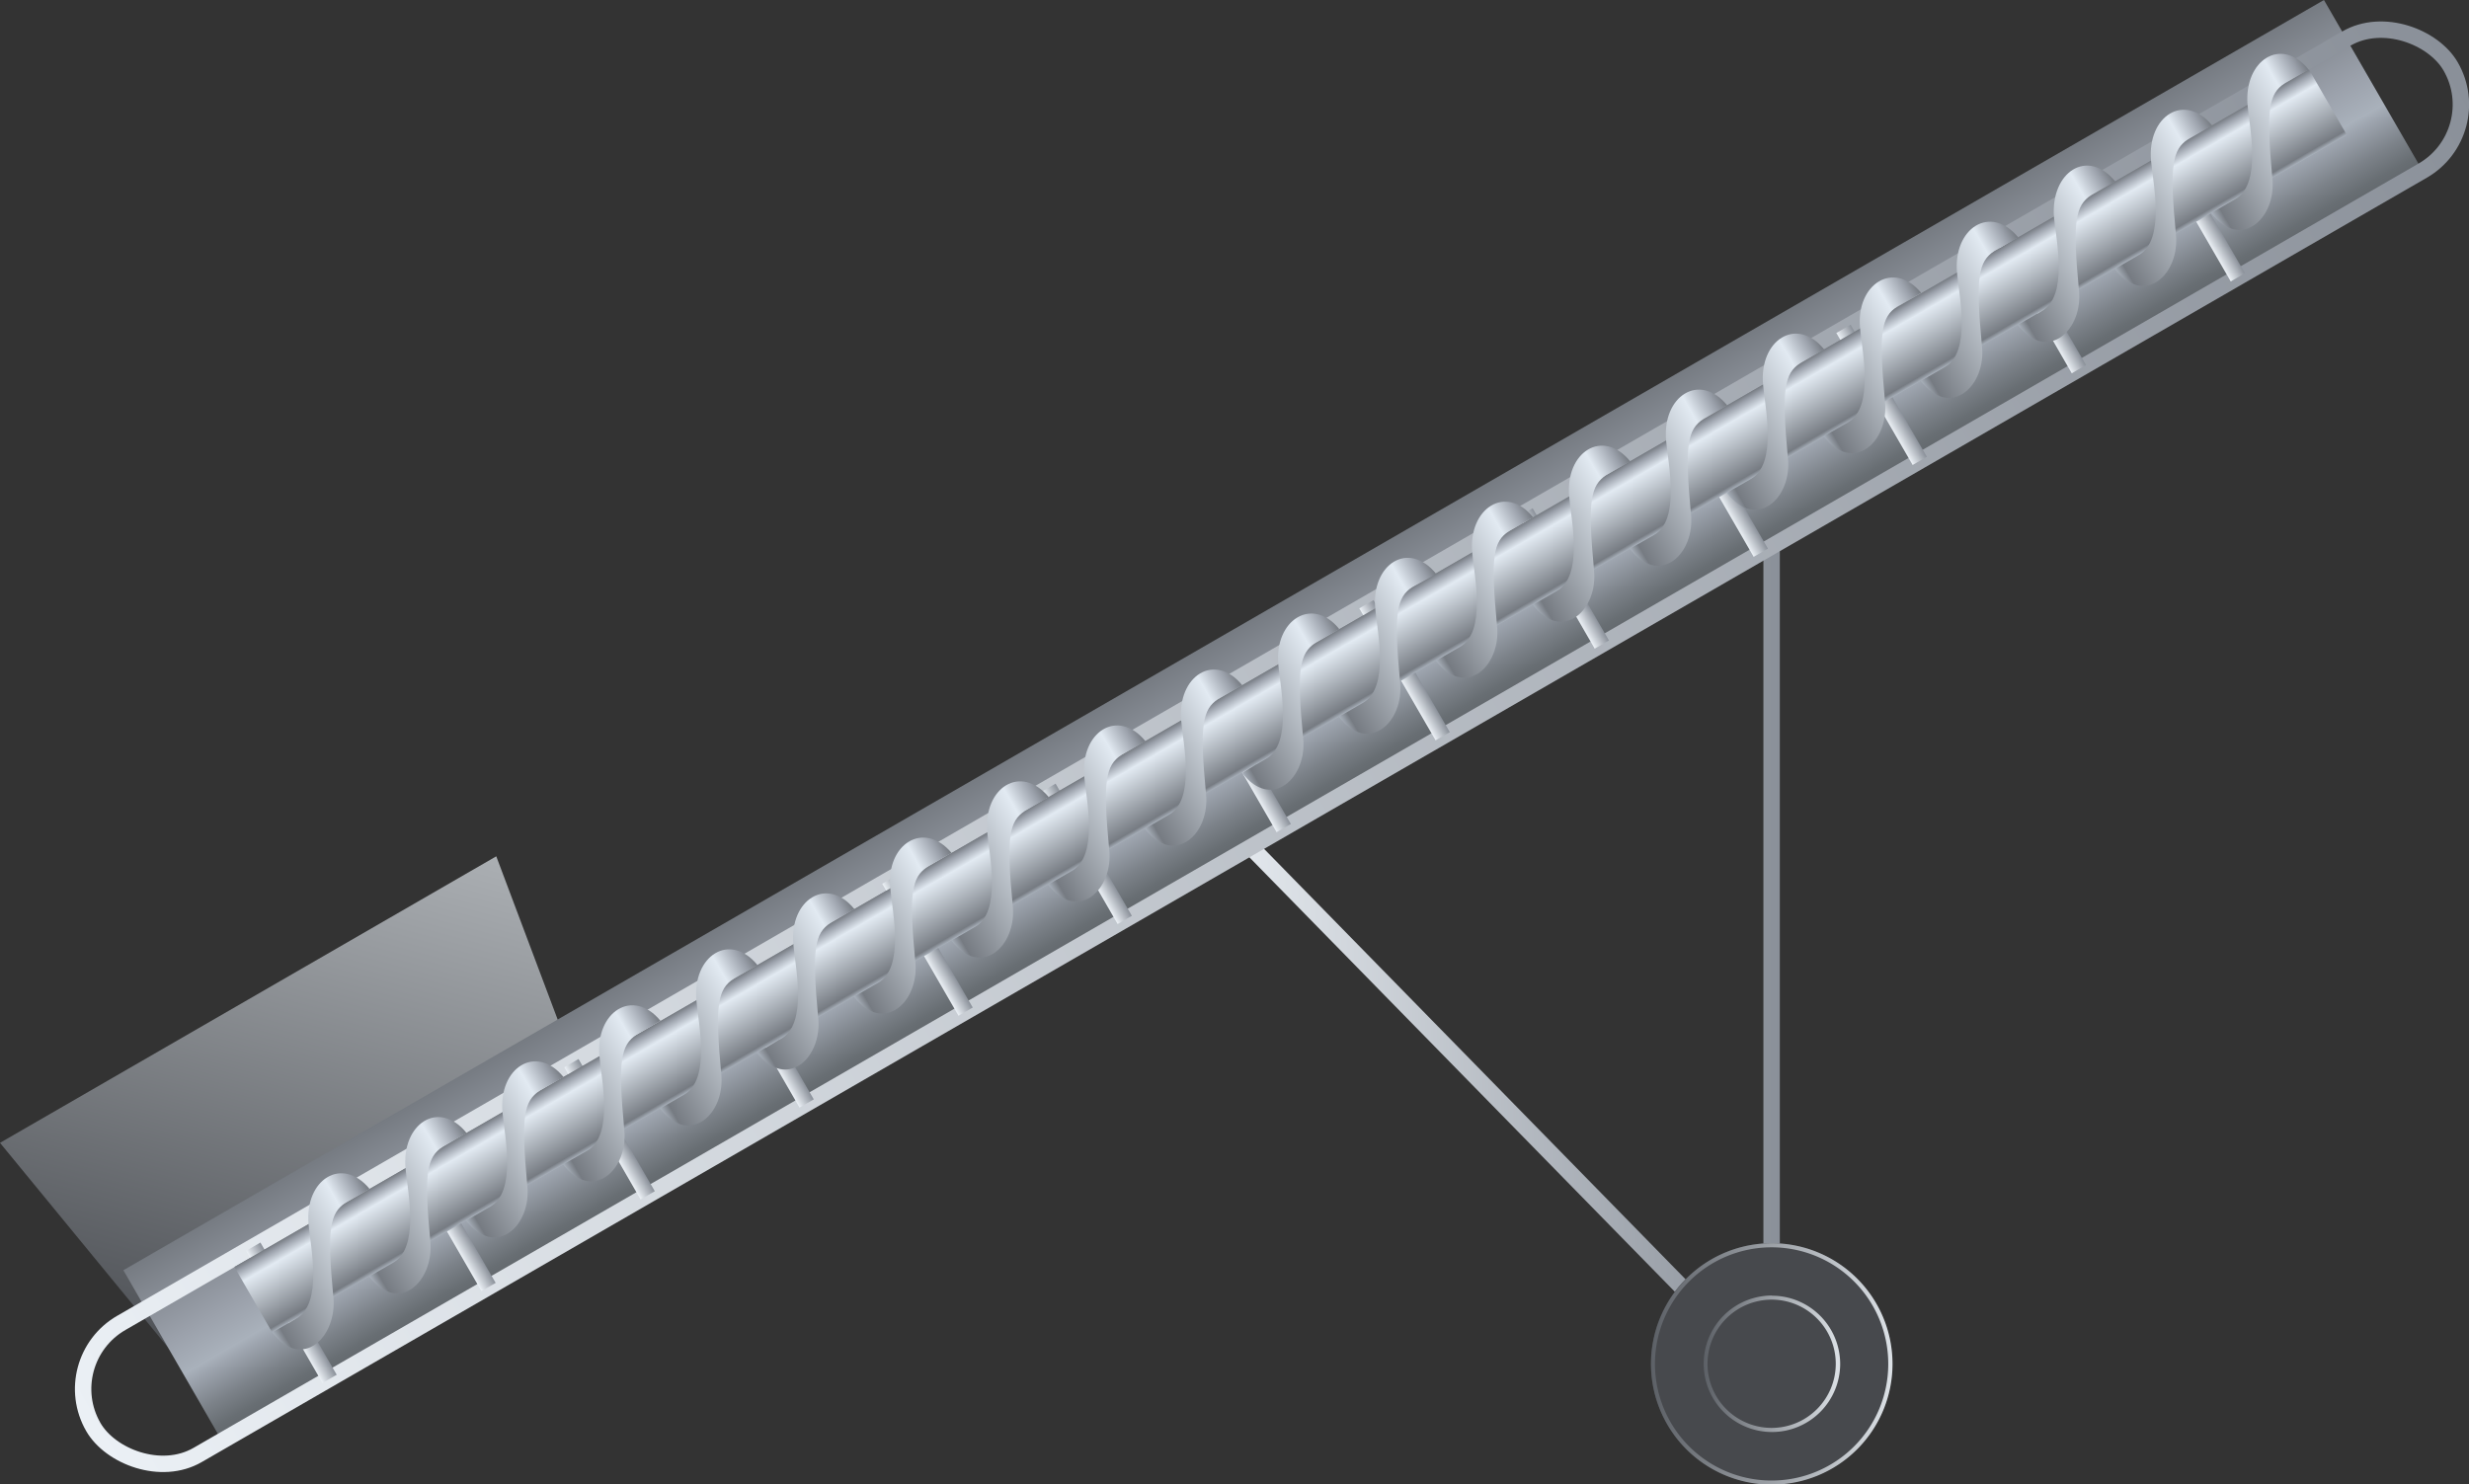 <svg xmlns="http://www.w3.org/2000/svg" xmlns:xlink="http://www.w3.org/1999/xlink" viewBox="0 0 150.5 90.51">
    <rect x="0" y="0" width="150.5" height="90.51" fill="#333333" stroke="none"/>
    <defs>
        <style>
            .cls-1,
            .cls-10,
            .cls-11,
            .cls-12,
            .cls-13,
            .cls-14,
            .cls-15,
            .cls-16,
            .cls-17,
            .cls-18,
            .cls-19,
            .cls-20,
            .cls-7,
            .cls-8,
            .cls-9 {
                fill: none;
                stroke-miterlimit: 10;
            }

            .cls-1 {
                stroke: url(#未命名的渐变_53);
            }

            .cls-2 {
                fill: #47494d;
            }

            .cls-3 {
                fill: url(#未命名的渐变_26);
            }

            .cls-4 {
                fill: url(#未命名的渐变_26-2);
            }

            .cls-5 {
                fill: url(#未命名的渐变_32);
            }

            .cls-6 {
                fill: url(#未命名的渐变_136);
            }

            .cls-7 {
                stroke: url(#未命名的渐变_53-2);
            }

            .cls-8 {
                stroke: url(#未命名的渐变_53-3);
            }

            .cls-9 {
                stroke: url(#未命名的渐变_53-4);
            }

            .cls-10 {
                stroke: url(#未命名的渐变_53-5);
            }

            .cls-11 {
                stroke: url(#未命名的渐变_53-6);
            }

            .cls-12 {
                stroke: url(#未命名的渐变_53-7);
            }

            .cls-13 {
                stroke: url(#未命名的渐变_53-8);
            }

            .cls-14 {
                stroke: url(#未命名的渐变_53-9);
            }

            .cls-15 {
                stroke: url(#未命名的渐变_53-10);
            }

            .cls-16 {
                stroke: url(#未命名的渐变_53-11);
            }

            .cls-17 {
                stroke: url(#未命名的渐变_53-12);
            }

            .cls-18 {
                stroke: url(#未命名的渐变_53-13);
            }

            .cls-19 {
                stroke: url(#未命名的渐变_53-14);
            }

            .cls-20 {
                stroke: url(#未命名的渐变_53-15);
            }

            .cls-21 {
                fill: url(#未命名的渐变_37);
            }

            .cls-22 {
                fill: url(#未命名的渐变_139);
            }

            .cls-23 {
                fill: url(#未命名的渐变_139-2);
            }

            .cls-24 {
                fill: url(#未命名的渐变_139-3);
            }

            .cls-25 {
                fill: url(#未命名的渐变_139-4);
            }

            .cls-26 {
                fill: url(#未命名的渐变_139-5);
            }

            .cls-27 {
                fill: url(#未命名的渐变_139-6);
            }

            .cls-28 {
                fill: url(#未命名的渐变_139-7);
            }

            .cls-29 {
                fill: url(#未命名的渐变_139-8);
            }

            .cls-30 {
                fill: url(#未命名的渐变_139-9);
            }

            .cls-31 {
                fill: url(#未命名的渐变_139-10);
            }

            .cls-32 {
                fill: url(#未命名的渐变_139-11);
            }

            .cls-33 {
                fill: url(#未命名的渐变_139-12);
            }

            .cls-34 {
                fill: url(#未命名的渐变_139-13);
            }

            .cls-35 {
                fill: url(#未命名的渐变_139-14);
            }

            .cls-36 {
                fill: url(#未命名的渐变_139-15);
            }

            .cls-37 {
                fill: url(#未命名的渐变_139-16);
            }

            .cls-38 {
                fill: url(#未命名的渐变_139-17);
            }

            .cls-39 {
                fill: url(#未命名的渐变_139-18);
            }

            .cls-40 {
                fill: url(#未命名的渐变_139-19);
            }

            .cls-41 {
                fill: url(#未命名的渐变_139-20);
            }

            .cls-42 {
                fill: url(#未命名的渐变_139-21);
            }

            .cls-43 {
                opacity: 0.2;
            }
        </style>
        <linearGradient id="未命名的渐变_53" x1="72.6" y1="57.48" x2="108.49" y2="57.48" gradientUnits="userSpaceOnUse">
            <stop offset="0" stop-color="#ebf0f5" />
            <stop offset="1" stop-color="#8a9099" />
        </linearGradient>
        <linearGradient id="未命名的渐变_26" x1="115.35" y1="83.15" x2="100.62" y2="83.15" gradientUnits="userSpaceOnUse">
            <stop offset="0" stop-color="#dce1e6" />
            <stop offset="1" stop-color="#5c6066" />
        </linearGradient>
        <linearGradient id="未命名的渐变_26-2" x1="112.16" y1="83.15" x2="103.82" y2="83.15" xlink:href="#未命名的渐变_26" />
        <linearGradient id="未命名的渐变_32" x1="25.18" y1="23.21" x2="-1.68" y2="50.07"
            gradientTransform="translate(-8.68 43.23) rotate(-30)" gradientUnits="userSpaceOnUse">
            <stop offset="0" stop-color="#abafb3" />
            <stop offset="1" stop-color="#45484d" />
        </linearGradient>
        <linearGradient id="未命名的渐变_136" x1="73.52" y1="46.13" x2="73.52" y2="31.1"
            gradientTransform="translate(3.25 13.04) scale(1.01 0.8)" gradientUnits="userSpaceOnUse">
            <stop offset="0" stop-color="#61666b" />
            <stop offset="0.08" stop-color="#686e73" />
            <stop offset="0.19" stop-color="#7c8289" />
            <stop offset="0.34" stop-color="#9da4ae" />
            <stop offset="0.39" stop-color="#a9b1bb" />
            <stop offset="0.57" stop-color="#9ba1ab" />
            <stop offset="1" stop-color="#767b82" />
        </linearGradient>
        <linearGradient id="未命名的渐变_53-2" x1="-7.26" y1="41.94" x2="159.65" y2="41.94"
            gradientTransform="translate(1.34 3.59)" xlink:href="#未命名的渐变_53" />
        <linearGradient id="未命名的渐变_53-3" x1="141" y1="41.94" x2="142" y2="41.94"
            gradientTransform="translate(-9.42 47.31) rotate(-30)" xlink:href="#未命名的渐变_53" />
        <linearGradient id="未命名的渐变_53-4" x1="129.8" y1="41.94" x2="130.8" y2="41.94"
            gradientTransform="translate(-9.42 47.31) rotate(-30)" xlink:href="#未命名的渐变_53" />
        <linearGradient id="未命名的渐变_53-5" x1="118.61" y1="41.94" x2="119.61" y2="41.94"
            gradientTransform="translate(-9.42 47.31) rotate(-30)" xlink:href="#未命名的渐变_53" />
        <linearGradient id="未命名的渐变_53-6" x1="107.42" y1="41.94" x2="108.42" y2="41.94"
            gradientTransform="translate(-9.42 47.31) rotate(-30)" xlink:href="#未命名的渐变_53" />
        <linearGradient id="未命名的渐变_53-7" x1="96.23" y1="41.94" x2="97.23" y2="41.94"
            gradientTransform="translate(-9.42 47.31) rotate(-30)" xlink:href="#未命名的渐变_53" />
        <linearGradient id="未命名的渐变_53-8" x1="85.03" y1="41.94" x2="86.03" y2="41.94"
            gradientTransform="translate(-9.42 47.31) rotate(-30)" xlink:href="#未命名的渐变_53" />
        <linearGradient id="未命名的渐变_53-9" x1="73.84" y1="41.94" x2="74.84" y2="41.94"
            gradientTransform="translate(-9.42 47.31) rotate(-30)" xlink:href="#未命名的渐变_53" />
        <linearGradient id="未命名的渐变_53-10" x1="62.65" y1="41.94" x2="63.65" y2="41.94"
            gradientTransform="translate(-9.42 47.31) rotate(-30)" xlink:href="#未命名的渐变_53" />
        <linearGradient id="未命名的渐变_53-11" x1="51.45" y1="41.94" x2="52.45" y2="41.94"
            gradientTransform="translate(-9.42 47.31) rotate(-30)" xlink:href="#未命名的渐变_53" />
        <linearGradient id="未命名的渐变_53-12" x1="40.26" y1="41.94" x2="41.26" y2="41.94"
            gradientTransform="translate(-9.42 47.31) rotate(-30)" xlink:href="#未命名的渐变_53" />
        <linearGradient id="未命名的渐变_53-13" x1="29.07" y1="41.94" x2="30.07" y2="41.94"
            gradientTransform="translate(-9.42 47.31) rotate(-30)" xlink:href="#未命名的渐变_53" />
        <linearGradient id="未命名的渐变_53-14" x1="17.88" y1="41.94" x2="18.88" y2="41.94"
            gradientTransform="translate(-9.42 47.31) rotate(-30)" xlink:href="#未命名的渐变_53" />
        <linearGradient id="未命名的渐变_53-15" x1="6.68" y1="41.94" x2="7.68" y2="41.94"
            gradientTransform="translate(-9.42 47.31) rotate(-30)" xlink:href="#未命名的渐变_53" />
        <linearGradient id="未命名的渐变_37" x1="59.92" y1="29.74" x2="59.92" y2="34.36"
            gradientTransform="translate(18.75 10.69)" gradientUnits="userSpaceOnUse">
            <stop offset="0" stop-color="#767b82" />
            <stop offset="0.07" stop-color="#9ba1ab" />
            <stop offset="0.22" stop-color="#e2eaf2" />
            <stop offset="0.94" stop-color="#767b82" />
            <stop offset="1" stop-color="#a9b1bb" />
        </linearGradient>
        <linearGradient id="未命名的渐变_139" x1="-13.09" y1="32.07" x2="-3.58" y2="32.07"
            gradientTransform="translate(10.75 44.94) rotate(-30)" gradientUnits="userSpaceOnUse">
            <stop offset="0" stop-color="#a9b1bb" />
            <stop offset="0.06" stop-color="#767b82" />
            <stop offset="0.78" stop-color="#e2eaf2" />
            <stop offset="0.93" stop-color="#9ba1ab" />
            <stop offset="1" stop-color="#767b82" />
        </linearGradient>
        <linearGradient id="未命名的渐变_139-2" x1="-6.26" y1="32.07" x2="3.25" y2="32.07" xlink:href="#未命名的渐变_139" />
        <linearGradient id="未命名的渐变_139-3" x1="0.56" y1="32.07" x2="10.07" y2="32.07" xlink:href="#未命名的渐变_139" />
        <linearGradient id="未命名的渐变_139-4" x1="7.39" y1="32.07" x2="16.9" y2="32.07" xlink:href="#未命名的渐变_139" />
        <linearGradient id="未命名的渐变_139-5" x1="14.21" y1="32.07" x2="23.72" y2="32.07" xlink:href="#未命名的渐变_139" />
        <linearGradient id="未命名的渐变_139-6" x1="21.04" y1="32.07" x2="30.55" y2="32.07" xlink:href="#未命名的渐变_139" />
        <linearGradient id="未命名的渐变_139-7" x1="27.86" y1="32.07" x2="37.38" y2="32.07" xlink:href="#未命名的渐变_139" />
        <linearGradient id="未命名的渐变_139-8" x1="34.69" y1="32.07" x2="44.2" y2="32.07" xlink:href="#未命名的渐变_139" />
        <linearGradient id="未命名的渐变_139-9" x1="41.52" y1="32.07" x2="51.03" y2="32.07" xlink:href="#未命名的渐变_139" />
        <linearGradient id="未命名的渐变_139-10" x1="48.34" y1="32.07" x2="57.85" y2="32.07" xlink:href="#未命名的渐变_139" />
        <linearGradient id="未命名的渐变_139-11" x1="55.17" y1="32.07" x2="64.68" y2="32.07" xlink:href="#未命名的渐变_139" />
        <linearGradient id="未命名的渐变_139-12" x1="61.99" y1="32.07" x2="71.5" y2="32.07" xlink:href="#未命名的渐变_139" />
        <linearGradient id="未命名的渐变_139-13" x1="68.82" y1="32.07" x2="78.33" y2="32.07" xlink:href="#未命名的渐变_139" />
        <linearGradient id="未命名的渐变_139-14" x1="75.64" y1="32.07" x2="85.15" y2="32.07" xlink:href="#未命名的渐变_139" />
        <linearGradient id="未命名的渐变_139-15" x1="82.47" y1="32.07" x2="91.98" y2="32.07" xlink:href="#未命名的渐变_139" />
        <linearGradient id="未命名的渐变_139-16" x1="89.29" y1="32.07" x2="98.81" y2="32.07" xlink:href="#未命名的渐变_139" />
        <linearGradient id="未命名的渐变_139-17" x1="96.12" y1="32.07" x2="105.63" y2="32.07" xlink:href="#未命名的渐变_139" />
        <linearGradient id="未命名的渐变_139-18" x1="102.94" y1="32.07" x2="112.46" y2="32.07" xlink:href="#未命名的渐变_139" />
        <linearGradient id="未命名的渐变_139-19" x1="109.77" y1="32.07" x2="119.28" y2="32.07" xlink:href="#未命名的渐变_139" />
        <linearGradient id="未命名的渐变_139-20" x1="116.6" y1="32.07" x2="126.11" y2="32.07" xlink:href="#未命名的渐变_139" />
        <linearGradient id="未命名的渐变_139-21" x1="123.42" y1="32.07" x2="132.93" y2="32.07" xlink:href="#未命名的渐变_139" />
    </defs>
    <title>Inclined conveyor(倾斜运输机)</title>
    <g id="图层_2" data-name="图层 2">
        <g id="图层_6" data-name="图层 6">
            <g id="Inclined_conveyor_倾斜运输机_" data-name="Inclined conveyor(倾斜运输机)">
                <polyline class="cls-1" points="107.99 29.67 107.99 84.07 72.96 48.29" />
                <ellipse class="cls-2" cx="107.99" cy="83.15" rx="7.36" ry="7.35" />
                <path class="cls-3"
                    d="M108,76.05a7.11,7.11,0,1,1-7.12,7.1,7.11,7.11,0,0,1,7.12-7.1m0-.25a7.36,7.36,0,1,0,7.36,7.35A7.36,7.36,0,0,0,108,75.8Z" />
                <ellipse class="cls-2" cx="107.99" cy="83.15" rx="4.17" ry="4.16" />
                <path class="cls-4"
                    d="M108,79.24a3.91,3.91,0,1,1-3.92,3.91A3.92,3.92,0,0,1,108,79.24m0-.25a4.16,4.16,0,1,0,4.17,4.16A4.17,4.17,0,0,0,108,79Z" />
                <polygon class="cls-5" points="38.28 73.56 14.47 87.31 0 69.68 30.25 52.21 38.28 73.56" />
                <rect class="cls-6" x="0.15" y="37.92" width="154.89" height="12.02"
                    transform="translate(-11.57 44.68) rotate(-30)" />
                <rect class="cls-7" x="-5.42" y="40.88" width="165.92" height="9.3" rx="4.65"
                    transform="translate(-12.38 44.87) rotate(-30)" />
                <line class="cls-8" x1="131.76" y1="8.86" x2="136.41" y2="16.91" />
                <line class="cls-9" x1="122.07" y1="14.45" x2="126.72" y2="22.51" />
                <line class="cls-10" x1="112.37" y1="20.05" x2="117.02" y2="28.1" />
                <line class="cls-11" x1="102.68" y1="25.64" x2="107.33" y2="33.7" />
                <line class="cls-12" x1="92.99" y1="31.24" x2="97.64" y2="39.3" />
                <line class="cls-13" x1="83.29" y1="36.84" x2="87.94" y2="44.89" />
                <line class="cls-14" x1="73.6" y1="42.43" x2="78.25" y2="50.49" />
                <line class="cls-15" x1="63.91" y1="48.03" x2="68.56" y2="56.09" />
                <line class="cls-16" x1="54.21" y1="53.63" x2="58.86" y2="61.68" />
                <line class="cls-17" x1="44.52" y1="59.22" x2="49.17" y2="67.28" />
                <line class="cls-18" x1="34.83" y1="64.82" x2="39.48" y2="72.88" />
                <line class="cls-19" x1="25.13" y1="70.42" x2="29.78" y2="78.47" />
                <line class="cls-20" x1="15.44" y1="76.01" x2="20.09" y2="84.07" />
                <rect class="cls-21" x="5.66" y="40.43" width="146.02" height="4.61"
                    transform="translate(-10.83 45.06) rotate(-30)" />
                <path class="cls-22"
                    d="M18.81,74.65c.13,1.44.88,4.83-.76,5.75l-1.45.84c1.79,2.34,3.95.32,3.72-2.15-.4-4.17-.21-5.13.75-5.76l1.46-.84C20.85,70.45,18.56,71.92,18.81,74.65Z" />
                <path class="cls-23"
                    d="M24.72,71.24c.13,1.44.88,4.82-.76,5.75l-1.45.84c1.79,2.33,3.95.32,3.72-2.16-.4-4.16-.21-5.12.76-5.75l1.45-.84C26.76,67,24.47,68.51,24.72,71.24Z" />
                <path class="cls-24"
                    d="M30.63,67.82c.13,1.45.88,4.83-.76,5.76l-1.45.84c1.79,2.33,4,.31,3.72-2.16-.39-4.17-.21-5.12.76-5.76l1.45-.83C32.68,63.62,30.38,65.1,30.63,67.82Z" />
                <path class="cls-25"
                    d="M36.54,64.41c.13,1.45.88,4.83-.76,5.76L34.33,71c1.79,2.33,4,.31,3.72-2.16-.39-4.17-.21-5.12.76-5.76l1.45-.84C38.59,60.21,36.29,61.68,36.54,64.41Z" />
                <path class="cls-26"
                    d="M42.45,61c.13,1.44.88,4.82-.76,5.75l-1.45.84c1.8,2.33,4,.32,3.72-2.15-.39-4.17-.21-5.13.76-5.76l1.45-.84C44.5,56.79,42.2,58.27,42.45,61Z" />
                <path class="cls-27"
                    d="M48.36,57.58c.13,1.45.88,4.83-.75,5.76l-1.46.84c1.8,2.33,4,.32,3.72-2.16-.39-4.17-.21-5.12.76-5.75l1.45-.84C50.41,53.38,48.11,54.86,48.36,57.58Z" />
                <path class="cls-28"
                    d="M54.27,54.17c.13,1.45.88,4.83-.75,5.76l-1.46.84c1.8,2.33,4,.31,3.73-2.16-.4-4.17-.22-5.12.75-5.76L58,52C56.32,50,54,51.45,54.27,54.17Z" />
                <path class="cls-29"
                    d="M60.18,50.76c.13,1.44.88,4.83-.75,5.76L58,57.35c1.8,2.34,4,.32,3.73-2.15-.4-4.17-.22-5.12.75-5.76l1.45-.84C62.23,46.56,59.94,48,60.18,50.76Z" />
                <path class="cls-30"
                    d="M66.09,47.35c.14,1.44.88,4.82-.75,5.75l-1.45.84c1.79,2.33,4,.32,3.72-2.16-.4-4.16-.21-5.12.75-5.75l1.46-.84C68.14,43.14,65.85,44.62,66.09,47.35Z" />
                <path class="cls-31"
                    d="M72,43.93c.13,1.45.88,4.83-.76,5.76l-1.45.84c1.79,2.33,4,.31,3.72-2.16-.4-4.17-.21-5.12.75-5.75l1.46-.84C74.05,39.73,71.76,41.21,72,43.93Z" />
                <path class="cls-32"
                    d="M77.92,40.52c.13,1.45.88,4.83-.76,5.76l-1.45.84c1.79,2.33,4,.31,3.72-2.16-.4-4.17-.21-5.12.75-5.76l1.46-.84C80,36.32,77.67,37.8,77.92,40.52Z" />
                <path class="cls-33"
                    d="M83.83,37.11c.13,1.44.88,4.82-.76,5.75l-1.45.84c1.79,2.34,4,.32,3.72-2.15-.39-4.17-.21-5.13.76-5.76L87.55,35C85.88,32.91,83.58,34.38,83.83,37.11Z" />
                <path class="cls-34"
                    d="M89.74,33.7c.13,1.44.88,4.82-.76,5.75l-1.45.84c1.79,2.33,4,.32,3.72-2.16C90.86,34,91,33,92,32.38l1.45-.84C91.79,29.49,89.49,31,89.74,33.7Z" />
                <path class="cls-35"
                    d="M95.65,30.28c.13,1.45.88,4.83-.76,5.76l-1.45.84c1.8,2.33,4,.31,3.72-2.16-.39-4.17-.21-5.12.76-5.76l1.45-.83C97.7,26.08,95.4,27.56,95.65,30.28Z" />
                <path class="cls-36"
                    d="M101.56,26.87c.13,1.45.88,4.83-.75,5.76l-1.46.83c1.8,2.34,4,.32,3.72-2.15-.39-4.17-.21-5.12.76-5.76l1.45-.84C103.61,22.67,101.31,24.14,101.56,26.87Z" />
                <path class="cls-37"
                    d="M107.47,23.46c.13,1.44.88,4.82-.75,5.75l-1.46.84c1.8,2.33,4,.32,3.72-2.15-.39-4.17-.21-5.13.76-5.76l1.45-.84C109.52,19.25,107.22,20.73,107.47,23.46Z" />
                <path class="cls-38"
                    d="M113.38,20c.13,1.45.88,4.83-.75,5.76l-1.46.84c1.8,2.33,4,.32,3.73-2.16-.4-4.17-.22-5.12.75-5.75l1.45-.84C115.43,15.84,113.13,17.32,113.38,20Z" />
                <path class="cls-39"
                    d="M119.29,16.63c.14,1.45.88,4.83-.75,5.76l-1.45.84c1.79,2.33,4,.31,3.72-2.16-.4-4.17-.21-5.12.75-5.76l1.46-.84C121.34,12.43,119.05,13.91,119.29,16.63Z" />
                <path class="cls-40"
                    d="M125.2,13.22c.14,1.44.89,4.83-.75,5.75l-1.45.84c1.79,2.34,4,.32,3.72-2.15-.4-4.17-.21-5.13.75-5.76l1.46-.84C127.25,9,125,10.49,125.2,13.22Z" />
                <path class="cls-41"
                    d="M131.12,9.81c.13,1.44.88,4.82-.76,5.75l-1.45.84c1.79,2.33,4,.32,3.72-2.16-.4-4.16-.21-5.12.75-5.75l1.46-.84C133.16,5.6,130.87,7.08,131.12,9.81Z" />
                <path class="cls-42"
                    d="M137,6.39c.13,1.45.88,4.83-.76,5.76l-1.45.84c1.79,2.33,4,.31,3.72-2.16-.39-4.17-.21-5.12.76-5.75l1.45-.84C139.07,2.19,136.78,3.67,137,6.39Z" />
                
            </g>
        </g>
    </g>
</svg>
